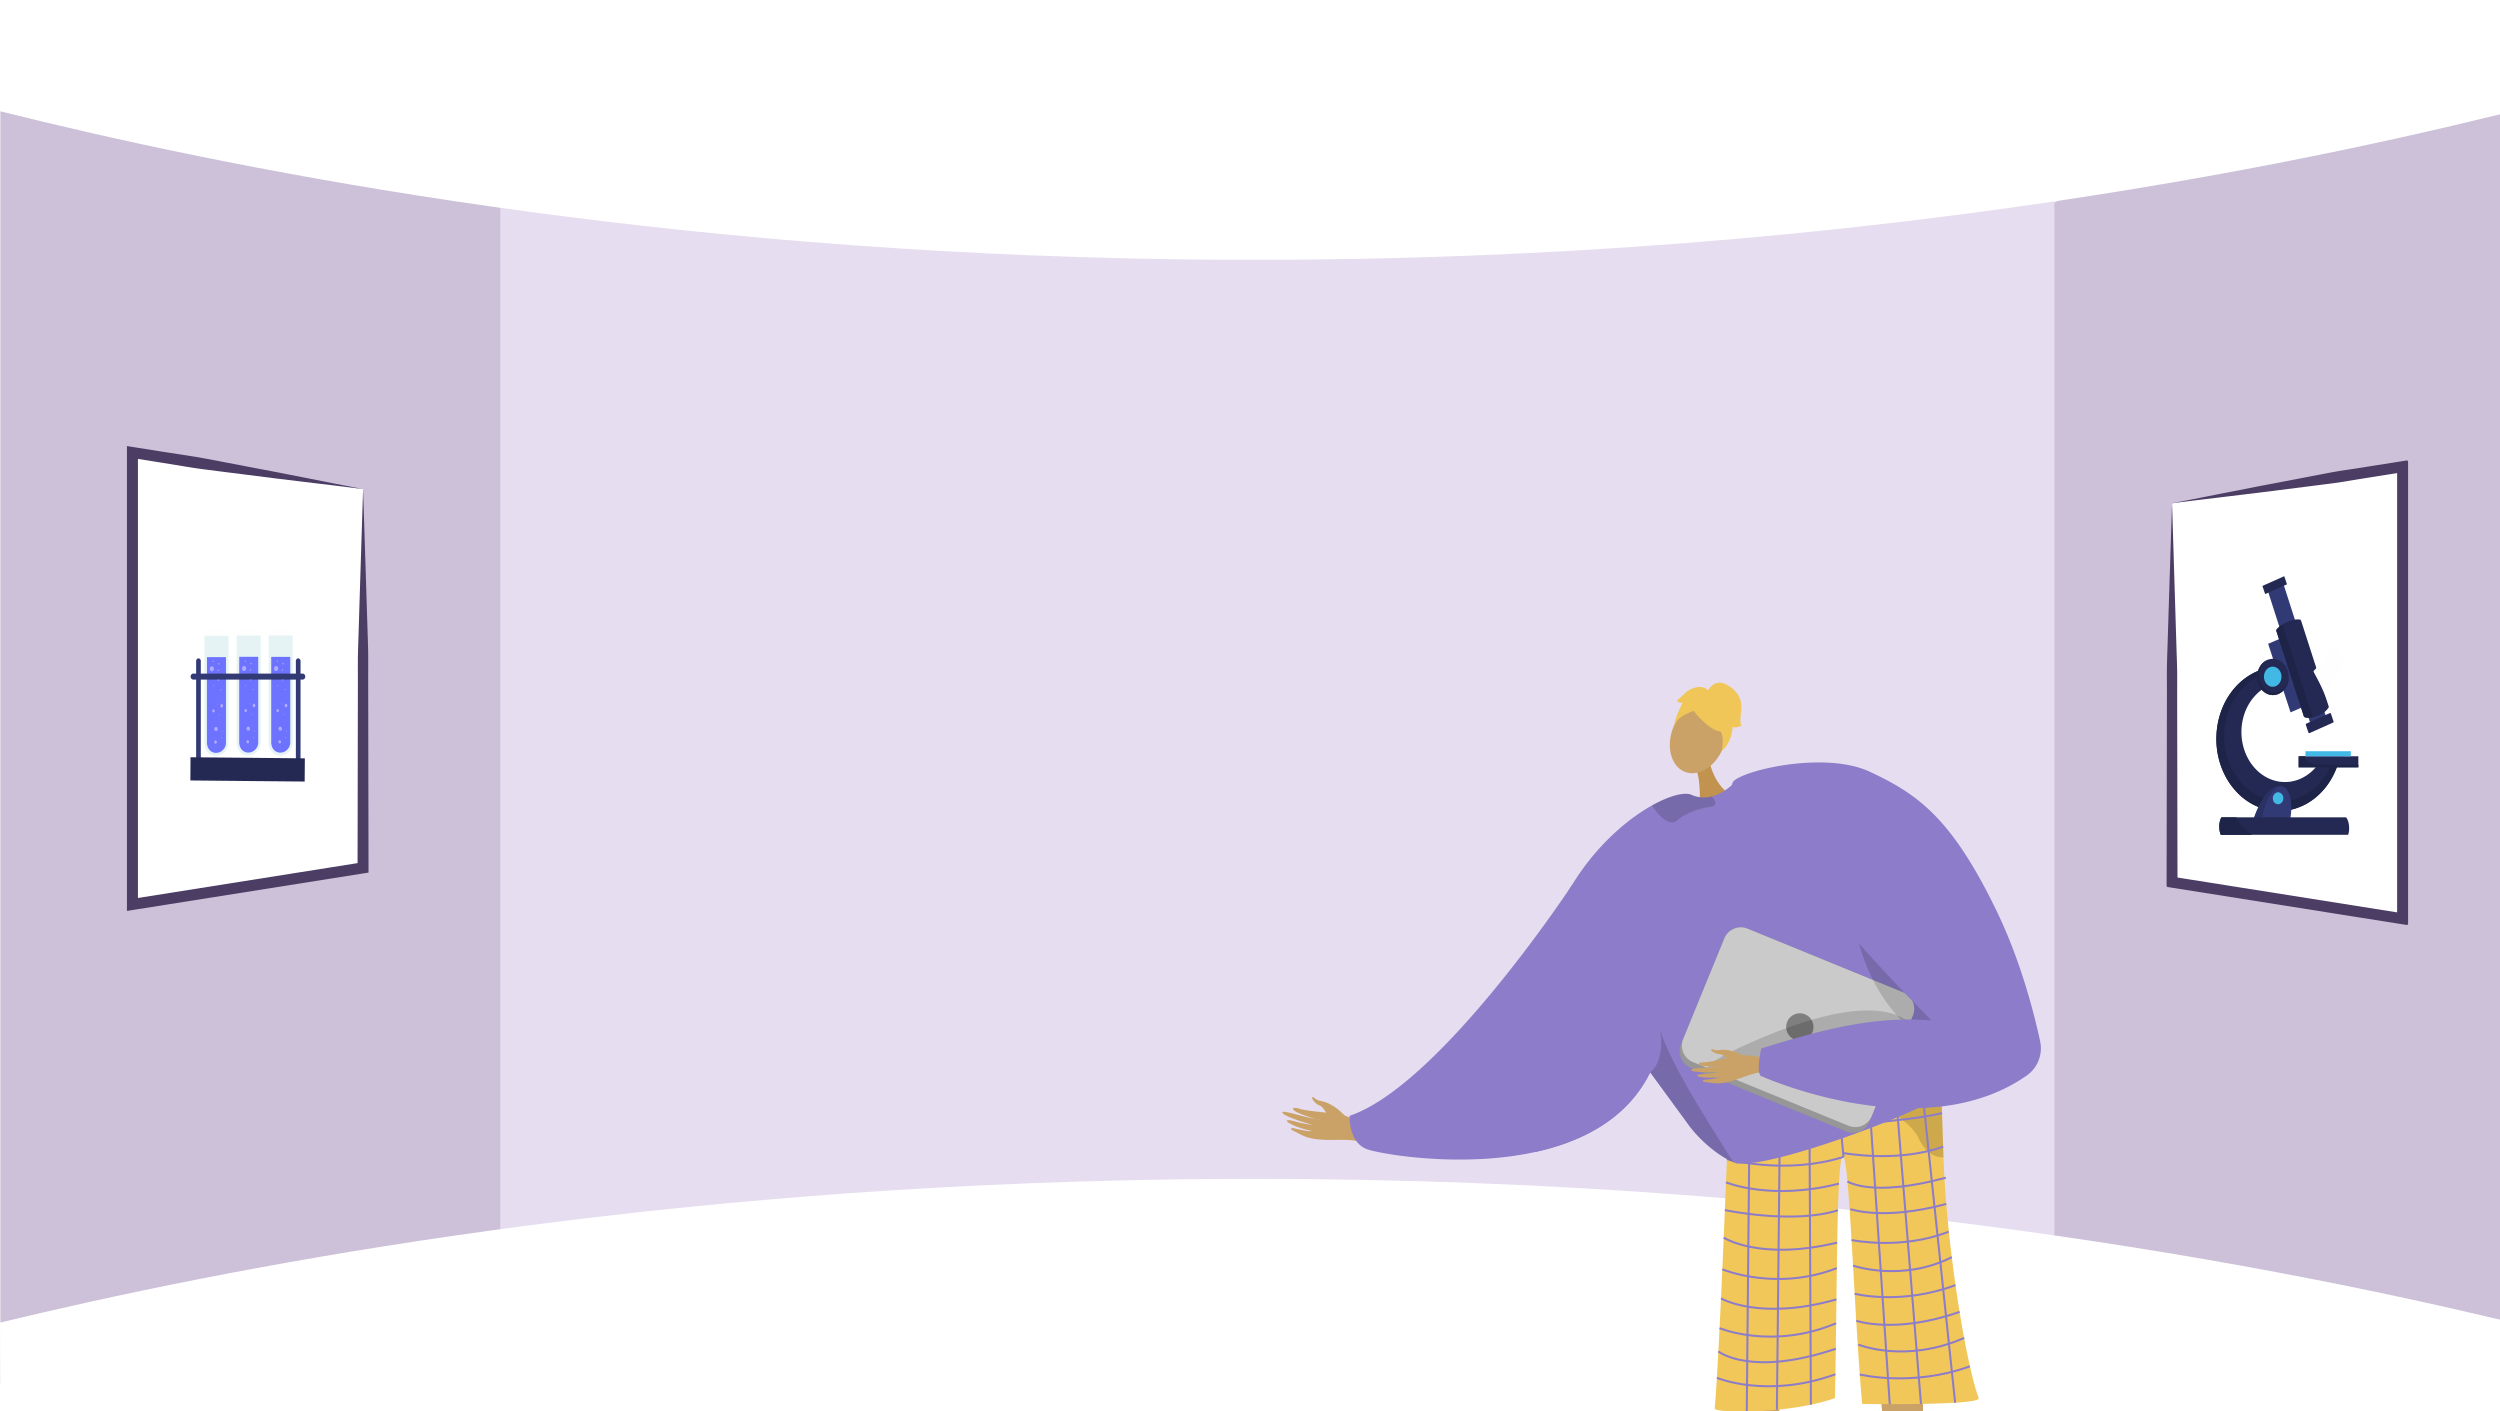 <svg xmlns="http://www.w3.org/2000/svg" xmlns:xlink="http://www.w3.org/1999/xlink" width="1366" height="771" viewBox="0 0 1366 771"><defs><style>.a,.m{fill:none;}.b{fill:#fff;}.c{clip-path:url(#a);}.d{fill:#ccc1d8;}.e{fill:#e6def0;}.f,.h{fill:#caa267;}.f{fill-rule:evenodd;}.g{fill:#8c7cc9;}.i{fill:#5e5586;}.j{fill:#f1c759;}.k{opacity:0.3;}.l{opacity:0.5;}.m{stroke:#8c7cc9;stroke-miterlimit:10;stroke-width:1.118px;}.n{fill:#c2934e;}.o{opacity:0.15;}.p{fill:#f0c659;}.q{fill:#979797;}.r{fill:#cacaca;}.s{fill:#7f7f7f;}.t{fill:#5e5587;}.u{fill:#4b3d64;}.v{fill:#fefefe;}.w{fill:#f6f6f6;}.x{fill:#323a76;}.y{fill:#242954;}.z{fill:#1e2348;}.aa{fill:#2a3164;}.ab{fill:#42b9e5;}.ac{fill:#c0d1fb;}.ad{fill:#e5f3f4;}.ae{fill:#6d72ff;}.af{fill:#aeacff;}</style><clipPath id="a"><rect class="a" width="1366" height="771" transform="translate(0 -2486.374)"/></clipPath></defs><g transform="translate(0 2486.374)"><rect class="b" width="1366" height="771" transform="translate(0 -2486.374)"/><g class="c"><rect class="b" width="1366" height="771" transform="translate(0 -2486.374)"/><path class="d" d="M1366-2476.837v758.464l-242.228-67.586-32.991-6.263,1.636-558.092,30.118-25.56Z"/><path class="d" d="M316.3-2360.9l-16.051,556.371L.2-1730.133v-750.053l298.845,93.571Z"/><path class="e" d="M697.978-2397.3H273.37v617.384h849.165V-2397.3Z"/><path class="b" d="M0-2425.594c121.657,30.38,335.7,73.889,615,80.372,352.972,8.195,622.429-47.1,751-78.7v-62.455H0Z"/><path class="b" d="M0-1763.69c121.657-29.39,335.7-71.48,615-77.753,352.972-7.927,622.429,45.568,751,76.133v47.19L.2-1715.374Z"/><path class="f" d="M734.73-1876.819s-5.711-6.514-12.371-7.824c-3.959-.778-3.824-1.777-4.491-2.1-2.214-1.086-.2,3.189,3.136,4.4,2.715.986,4.058,5.749,5.67,6.814s6.485,3.1,7.746,2.5S734.73-1876.819,734.73-1876.819Z"/><path class="f" d="M752.287-1867.925c-1.215-.464-13.9-8.787-20.926-9.728s-17.557-1.668-21.155-2.852c-4.232-1.394-5.384.263-.527,2.349,3.156,1.355,9.647,3.522,11.1,3.641.7.058-3.865-.748-8.816-1.988-5.263-1.319-10.96-3.052-11.262-2.117-.587,1.813,14.535,6.564,17.217,6.966a67.8,67.8,0,0,1-7.067-1.153c-3.182-.7-6.809-1.986-7.558-1.35-1.18,1,6.789,4.511,13.444,5.714.107.221-2.069.471-9.877-1.488-.785-.2-2.815.066-.272,1.371,5.351,2.746,7.45,4.322,15.345,4.894,7.7.557,16.274-.68,21.743,1.407Z"/><path class="g" d="M746.722-1858.516c6.171,2.414,50.977,10.631,92.105,1.6,25.958-5.69,50.441-18.267,62.827-43.509,32.006-65.253-42.783-102.267-42.783-102.267a1.394,1.394,0,0,0-.112.178c-3.241,4.9-72.955,109.489-121.327,125.811C737.432-1876.7,736.66-1862.463,746.722-1858.516Z"/><path class="h" d="M1050.863-1735.584s-1.557,143.9,4.535,145.845c10.935,3.568,53.512,14.653,7.683,15.354-23.279,3.423-22.012-1.953-22.758-6.351-.61-3.594-10.908-131.367-12.723-141.217l-.653-3.539Z"/><path class="h" d="M952.049-1745.72s-10.293,142.989-16.438,144.767c-11.03,3.26-53.9,13.146-8.11,15.133,23.173,4.074,22.058-1.335,22.927-5.711.711-3.575,6.49-30.667,8.582-40.461.468-2.194,17.768-112.969,17.768-112.969Z"/><path class="i" d="M953.436-1600.41c.507-2.024-14.134-3.5-15.98-2.023s-31.666,4.16-32.079,12.878,40.742,6.533,43.65,6.659S952.44-1596.434,953.436-1600.41Z"/><path class="j" d="M944.866-1886.195a9.072,9.072,0,0,0,5.334,1.925c12.075-.8,64.217-4.386,92.321-8.439,9.915-1.43,16.837-2.917,17.951-4.367a1.07,1.07,0,0,1,0,.116c.06,1.563.7,19.463,1.455,42.933,1.492,46.332,11.94,111.976,19.234,131.545,1.574,4.224-63.679,3.233-63.679,3.233-4.274-47.578-6.944-131.522-10.183-135.016-3.94-4.251-3.373,69.739-4.68,131.806-25.042,8.886-65.957,8.318-65.714,5.652C939.793-1748.472,944.866-1886.195,944.866-1886.195Z"/><g class="k"><path d="M993.177-1887.5c-.2,0-.394,0-.585,0C992.592-1887.5,992.8-1887.5,993.177-1887.5Z"/><path class="l" d="M993.177-1887.5c15.622-.1,49.344-5.206,49.344-5.206,9.915-1.43,16.837-2.917,17.951-4.367a1.07,1.07,0,0,1,0,.116c.06,1.563.7,19.463,1.455,42.933a11.491,11.491,0,0,1-1.647-.048,12.742,12.742,0,0,1-8.712-5.128,28.266,28.266,0,0,1-3.767-6.394C1034.342-1886.612,998.186-1887.484,993.177-1887.5Z"/></g><line class="m" x1="1.653" y2="173.186" transform="translate(954.429 -1888.294)"/><line class="m" x1="1.787" y2="170.184" transform="translate(970.894 -1886.261)"/><line class="m" x2="0.858" y2="168.768" transform="translate(988.617 -1887.631)"/><line class="m" x2="3.335" y2="34.687" transform="translate(1003.966 -1888.952)"/><line class="m" x2="11.562" y2="171.269" transform="translate(1021.003 -1890.417)"/><line class="m" x2="13.954" y2="172.508" transform="translate(1035.654 -1891.785)"/><line class="m" x2="18.232" y2="173.138" transform="translate(1050.063 -1893.024)"/><path class="m" d="M944.181-1868.135s92.882-3.589,116.948-10.058"/><path class="m" d="M1007.3-1854.265c-31.737,10.115-63.708,1.19-63.708,1.19"/><path class="m" d="M1006.763-1856.425s29.916,5.7,54.977-3.442"/><path class="m" d="M943.085-1840.35s24.375,10.206,61.727.722"/><path class="m" d="M942.464-1825.193s37.251,7.959,61.791.1"/><path class="m" d="M941.831-1810.135s19.732,12.9,62.034,2.715"/><path class="m" d="M941.076-1792.811s29.454,12.3,62.574-.664"/><path class="m" d="M940.354-1776.939s21.183,12.455,63.076.559"/><path class="m" d="M939.571-1760.663s28.794,12.034,63.7-2.692"/><path class="m" d="M938.917-1747.958s17.6,14.237,64.167-1.445"/><path class="m" d="M938.1-1733.53s27.478,11.587,64.768-1.937"/><path class="m" d="M1009.439-1840.86s13.07,9.027,53.763-2.009"/><path class="m" d="M1011.064-1825.723s17.811,6.512,52.385-2.814"/><path class="m" d="M1011.677-1808.819s27.126,5.689,53.076-4.565"/><path class="m" d="M1012.5-1794.829s26.687,9.216,53.969-4.641"/><path class="m" d="M1013.382-1779.467s25.21,6.482,55.111-4.74"/><path class="m" d="M1014.253-1764.715s21.423,7.48,56.471-4.857"/><path class="m" d="M1015.373-1751.693s25.576,10.514,57.832-3.623"/><path class="m" d="M1016.184-1735.364s28.668,7.046,60.182-4.477"/><path class="n" d="M934.212-2069.55s2.732,13.427,12.958,18.251-18.59,5.55-18.59,5.55,1.221-14.007-2.216-21.458S934.212-2069.55,934.212-2069.55Z"/><ellipse class="h" cx="20.081" cy="14.718" rx="20.081" ry="14.718" transform="translate(906.942 -2069.905) rotate(-68.921)"/><path class="g" d="M838.827-1856.918c25.958-5.69,50.441-18.267,62.827-43.509.045.067.089.123.134.19.134.168.268.346.4.548a.568.568,0,0,1,.089.123c3.566,4.874,21.073,28.808,21.073,28.82,6.35,8.272,16.053,16.221,23.756,19.418.5.223,1.017.413,1.486.581,18.882,2.952,97.517-26.931,106.885-34.4,4.226-3.365,5.88-19.139,6.215-36.243.425-20.849-1.084-43.711-2.191-48.529-1.878-8.083-39-97.505-97.259-91.848a59.742,59.742,0,0,0-15.159,3.555s-.436.458-1.207,1.14a28.694,28.694,0,0,1-5.265,3.745,22.35,22.35,0,0,1-5.378,2.158,16.482,16.482,0,0,1-10.989-.9c-3.644-1.632-11.738.28-21.564,5.769-13.65,7.613-30.676,22.134-43.812,43.6a1.394,1.394,0,0,0-.112.178,140.447,140.447,0,0,0-18.825,51.682A333.229,333.229,0,0,0,838.827-1856.918Z"/><path class="o" d="M901.657-1900.432c.044.068.1.123.139.191.132.171.268.352.4.547.035.036.058.076.095.123,3.567,4.874,21.064,28.817,21.067,28.828,6.353,8.265,16.054,16.219,23.763,19.412-8.761-13.986-35.075-54.255-39.887-72.209C909.847-1905.631,901.654-1900.443,901.657-1900.432Z"/><path class="o" d="M937.112-2048.29c.424,1.262,0,2.3-2.131,2.632-6.643,1.038-13.8,3.373-18.32,7.336a4.64,4.64,0,0,1-4.36,1.1c-3.938-.959-7.763-6.187-9.362-8.533a1.906,1.906,0,0,1-.255-.542c9.83-5.49,17.916-7.4,21.567-5.762a16.46,16.46,0,0,0,10.986.885A9.04,9.04,0,0,1,937.112-2048.29Z"/><path class="p" d="M926.881-2096.092s18.7,22.346,19.8-1.538C947.439-2114.155,914.3-2111.777,926.881-2096.092Z"/><path class="p" d="M932.277-2099.82s-16.345,2.766-18.113,11.178c0,0,6.178-24.77,19.634-20.266s18.084,7.755,7.275,32.3C941.073-2076.609,944.894-2097.974,932.277-2099.82Z"/><path class="p" d="M933.162-2108.976s3.507-7.108,10.407-3.25,8.421,9.236,7.855,13.81-.728,8.106.315,8.508c0,0-4.335,1.923-4.976.478,0,0-.184,8.546-6,13.378,0,0,2.3-10.009-2.51-13.063S933.162-2108.976,933.162-2108.976Z"/><path class="p" d="M933.854-2108.782s-4.009-5.14-12.039.152l-5.542,5.052s.641,1.445,3.13,1.206c0,0-3.784,6.983-4.386,11.516l7.917-11.353Z"/><path class="q" d="M923.745-1902.955l85.059,34.813a9.7,9.7,0,0,0,12.64-5.3l23.756-58.057a2.924,2.924,0,0,0,.148-.419,9.662,9.662,0,0,0-5.449-12.211l-85.06-34.814a9.683,9.683,0,0,0-12.631,5.3l-22.662,55.361-1.1,2.691A9.682,9.682,0,0,0,923.745-1902.955Z"/><path class="r" d="M925-1906.065l85.06,34.813a9.681,9.681,0,0,0,12.63-5.3l22.662-55.361a9.662,9.662,0,0,0-5.449-12.211l-85.06-34.814a9.683,9.683,0,0,0-12.631,5.3l-22.662,55.361A9.664,9.664,0,0,0,925-1906.065Z"/><circle class="s" cx="7.481" cy="7.481" r="7.481" transform="translate(975.945 -1932.723)"/><path class="o" d="M1048.014-1920.959s-8.157-32.4-90.655,3.9,70.348,1.164,70.348,1.164Z"/><path class="o" d="M1011.3-2002.7s-2.9,87.485,81.1,99.192l1.8.55-5.967-18.592s-49.341-38.2-49.846-39.415S1011.3-2002.7,1011.3-2002.7Z"/><path class="f" d="M968.916-1907.462c-1.117-.037-13.75-3.256-19.721-2.057s-14.732,3.55-17.986,3.592c-3.829.051-4.3,1.719.227,2.057a59.886,59.886,0,0,0,10.037-.143c.589-.15-3.349.472-7.718.847-4.646.4-9.759.583-9.743,1.427.03,1.637,13.644,1.272,15.936.85a58.425,58.425,0,0,1-6.064,1.038c-2.781.32-6.088.288-6.519,1.014-.679,1.143,6.776,1.769,12.52.887.15.15-1.549.961-8.441,1.551-.693.059-2.268.84.162,1.189,5.116.737,7.261,1.431,13.836-.311,6.412-1.7,13.034-5.1,18.061-4.931Z"/><path class="f" d="M952.166-1909.783s-6.461-3.7-12.239-2.9c-3.434.474-3.6-.376-4.237-.455-2.1-.263.726,2.649,3.779,2.7,2.481.042,4.9,3.537,6.511,3.952s6.134.7,6.992-.132S952.166-1909.783,952.166-1909.783Z"/><path class="g" d="M1021.8-2064.637c25.567,12.029,44.535,24.629,69.712,77.188,12.774,26.666,19.978,54.994,23.234,70.095a18.2,18.2,0,0,1-7.457,18.74c-56.992,39.727-144.341.471-144.341.471-4.023-.266-.589-15.352-.589-15.352,34.841-10.8,61.941-17.721,92.99-15.324-.16-.024-42.673-43.053-50.573-56.068-20.7-34.133-62.043-56.677-58.153-73.639C947.967-2064.392,996.011-2076.771,1021.8-2064.637Z"/><path class="t" d="M1038.429-1593.137c-.45-2.037,17.324-.932,19.126.6s27.947,6.283,28.115,15.009-40.91,5.387-43.819,5.431S1039.313-1589.134,1038.429-1593.137Z"/></g><path class="b" d="M1186.79-2210.764v205.78a.719.719,0,0,0,.6.71l50.4,8,16,2.53,58.21,9.28a.72.72,0,0,0,.82-.6.662.662,0,0,0,0-.11v-245.36a.72.72,0,0,0-.72-.72h-.1l-58.17,9.24-16,2.53-50.4,8A.72.72,0,0,0,1186.79-2210.764Z"/><path class="u" d="M1217.8-2217.464l15.88-3.12,15.76-3,15.67-3c5.23-1,10.44-2.06,15.7-2.83s10.51-1.6,15.76-2.44l15.75-2.5,2.64-.42a.721.721,0,0,1,.82.6.691.691,0,0,1,0,.11v252.37a.72.72,0,0,1-.72.72H1315l-2.64-.42-126-20-1.93-.31a.719.719,0,0,1-.6-.71v-2l.18-104.54c0-4.36-.07-8.75,0-13.09s.26-8.61.38-12.91l.8-25.68,1.61-50.21a.711.711,0,0,1,.58-.68C1197.36-2213.374,1207.47-2215.464,1217.8-2217.464Zm-29.38,58.8.8,26.07c.12,4.33.32,8.68.38,13s0,8.52,0,12.79l.18,100.51a.719.719,0,0,1-.726.714.718.718,0,0,1-.534-.244h0a.719.719,0,0,1,.1-1.013.723.723,0,0,1,.562-.157l122.54,19.45a.72.72,0,0,1,.584.835.716.716,0,0,1-.234.415l-1.1.94a.721.721,0,0,1-1.014-.093.726.726,0,0,1-.166-.457v-243.91a.72.72,0,0,1,.686-.752.723.723,0,0,1,.524.192l1.1.94a.72.72,0,0,1,.066,1.016.717.717,0,0,1-.416.234l-14.21,2.26c-5.25.83-10.5,1.66-15.74,2.56s-10.53,1.48-15.8,2.17l-15.83,2-15.75,2-15.62,1.89c-10.26,1.25-20.75,2.46-31.34,3.84a.721.721,0,0,0-.63.74Z"/><path class="b" d="M198.39-2219.124v207l-51,8.1-16,2.53-59,9.37v-247l59,9.37,16,2.53Z"/><path class="u" d="M198.39-2219.124l1.61,50.75.8,25.68c.12,4.3.32,8.57.38,12.91s0,8.73,0,13.09l.18,104.54v2.56l-2.53.4-126,20-3.47.55v-254l3.47.55,15.75,2.5c5.25.84,10.5,1.67,15.76,2.44s10.47,1.86,15.7,2.83l15.67,3,15.76,3,15.88,3.12C177.91-2223.144,188.2-2221.044,198.39-2219.124Zm0,0c-10.81-1.42-21.51-2.65-32-3.92l-15.62-1.89-15.75-2-15.83-2c-5.27-.69-10.56-1.27-15.8-2.17s-10.49-1.74-15.74-2.56l-15.75-2.5,3.47-3v247l-3.47-3,126-20-2.53,3,.18-102.46c0-4.27-.07-8.5,0-12.79s.26-8.64.38-13l.8-26.07Z"/><path class="v" d="M1252.222-2170.484c-1.6,2-3.25,3.943-4.983,5.787-1.3,1.371-2.637,2.68-4.033,3.913a.616.616,0,0,0-.116.768.442.442,0,0,0,.665.134,71.68,71.68,0,0,0,7.146-7.407c.321-.639.636-1.277.965-1.907.147-.354.289-.709.435-1.064.016-.045.034-.09.05-.135.03-.086.06-.169.09-.256a.535.535,0,0,0-.219.167"/><path class="w" d="M1258.74-2074.925h0"/><path class="x" d="M1246.908-2168a.454.454,0,0,0-.111.015,18.225,18.225,0,0,0-3.694,1.5c-.791.416-1.578.883-2.34,1.336-.392.232-.784.464-1.179.691h-.047a.357.357,0,0,0-.113.014.5.5,0,0,0-.3.253.6.6,0,0,0-.055.424q1.028,3.248,2.078,6.488l1.162,3.61,4.111,12.819,1.038,3.234.656,2.043,1.312,4.09,1.314,4.1q2.049,6.376,4.092,12.758c.309.957.615,1.912.922,2.872l3.6,11.214,2.641,8.23.3.942.3.942.038.117c.022.066.044.135.064.2a.594.594,0,0,0,.22.342.366.366,0,0,0,.1.053.356.356,0,0,0,.066.056.419.419,0,0,0,.249.078.675.675,0,0,0,.116-.011,17.153,17.153,0,0,0,3.907-1.3,41.9,41.9,0,0,0,3.81-2.011.512.512,0,0,0,.223-.317.652.652,0,0,0-.036-.443.512.512,0,0,0-.109-.151l-8.236-25.68-2-6.238-2-6.237-1-3.129-8.148-25.4-1.133-3.532-1.117-3.48a.618.618,0,0,0-.219-.344.463.463,0,0,0-.24-.078.429.429,0,0,0-.237-.072"/><path class="y" d="M1249.609-2167.1l-11.927,5.326-1.5-4.445,11.927-5.325,1.5,4.444"/><path class="y" d="M1273.173-2096.759a.273.273,0,0,0-.107.02l-.883.4-.882.393q-5.528,2.466-11.053,4.936a.532.532,0,0,0-.3.253.59.59,0,0,0-.055.421l.7,2.07.7,2.064a.611.611,0,0,0,.219.345.481.481,0,0,0,.26.085.241.241,0,0,0,.107-.022q6.411-2.859,12.818-5.723a.531.531,0,0,0,.3-.252.589.589,0,0,0,.056-.422l-.7-2.06-.7-2.074a.546.546,0,0,0-.22-.345.494.494,0,0,0-.259-.084"/><path class="x" d="M1247.91-2138.307l12.24,37.446-8.6,3.712-12.241-37.446,8.6-3.712"/><path class="y" d="M1255.424-2147.925a10.947,10.947,0,0,0-1.977.2,16.861,16.861,0,0,0-3.575,1.132,18.792,18.792,0,0,0-3.325,1.848,16.048,16.048,0,0,0-1.433,1.125,8.852,8.852,0,0,0-1.212,1.287.544.544,0,0,0-.089.3.7.7,0,0,0,.018.464l3.841,11.929,3.829,11.893,3.542,11,3.554,11.037.127.39.08.248.022.074.038.109a.5.5,0,0,0,.275.277,1,1,0,0,0,.282.154,7.5,7.5,0,0,0,2.077.272,10.994,10.994,0,0,0,1.2-.068,14.385,14.385,0,0,0,3.736-.965,14.749,14.749,0,0,0,3.373-1.877,11.136,11.136,0,0,0,1.431-1.268,7.826,7.826,0,0,0,1.1-1.422.661.661,0,0,0,.115-.405.642.642,0,0,0-.055-.215l-1.679-5.216-1.728-5.363-2.731-8.48-3.578-11.114-3.578-11.113-.544-1.688-.863-2.682-.226-.7-.223-.691a.478.478,0,0,0-.279-.274.455.455,0,0,0-.1-.023.494.494,0,0,0-.189-.074,7.062,7.062,0,0,0-1.252-.107"/><path class="z" d="M1246.542-2144.758a15.384,15.384,0,0,0-1.438,1.128,8.952,8.952,0,0,0-1.211,1.286.559.559,0,0,0-.095.315.708.708,0,0,0,.022.469l3.841,11.929,3.83,11.893,3.543,11,3.553,11.038.127.389.08.25.022.071.038.112a.516.516,0,0,0,.281.283,1.037,1.037,0,0,0,.282.155,7.518,7.518,0,0,0,2.08.271c.364,0,.768-.022,1.2-.065.33-.036.666-.088,1.007-.154-.1-.291-.191-.582-.287-.874l-8.619-26.284q-3.864-11.785-7.728-23.571c-.178.116-.355.234-.529.356"/><path class="y" d="M1235.833-2120.5a.4.4,0,0,0-.128.021c-.8.272-1.6.578-2.375.911q-1.312.57-2.55,1.233l-.066.037a35.184,35.184,0,0,0-9.853,8.028,39.691,39.691,0,0,0-6.844,11.5,43.33,43.33,0,0,0-1.767,5.645,44.985,44.985,0,0,0-.987,5.844l-.012.112a45.545,45.545,0,0,0-.207,6.074,45.338,45.338,0,0,0,.608,6,42.976,42.976,0,0,0,3.806,11.822,39.1,39.1,0,0,0,7.83,10.816,35.03,35.03,0,0,0,4.9,3.95,32.7,32.7,0,0,0,5.119,2.768,30.6,30.6,0,0,0,9.413,2.374c.858.079,1.733.118,2.6.118a30.456,30.456,0,0,0,6.894-.8,31.975,31.975,0,0,0,10.714-4.809,36.121,36.121,0,0,0,9.134-9.161c.624-.9,1.142-1.7,1.624-2.517.192-.327.36-.619.526-.914.421-.76.8-1.5,1.152-2.225l.037-.083c.356-.751.677-1.481.972-2.205l.039-.1c.049-.119.076-.184.1-.25l.083-.214.03-.1.005.005c.293-.756.549-1.469.774-2.156a.574.574,0,0,0,.025-.169.58.58,0,0,0-.315-.5.447.447,0,0,0-.212-.154,22.083,22.083,0,0,0-4.589-1.026,13.758,13.758,0,0,0-1.451-.08,9.872,9.872,0,0,0-3.177.49.562.562,0,0,0-.365.507c-.059.084-.121.176-.186.265a26.644,26.644,0,0,1-4.112,4.672,24.149,24.149,0,0,1-5.381,3.6,21.97,21.97,0,0,1-6.051,1.878l.065.006a23.881,23.881,0,0,1-3.138.215,21.884,21.884,0,0,1-3.229-.241,22.279,22.279,0,0,1-6.151-1.947l.063.046a24.792,24.792,0,0,1-5.214-3.521,27.082,27.082,0,0,1-4.306-4.947,29.716,29.716,0,0,1-3.126-6.165,31.452,31.452,0,0,1-1.621-6.816c-.008-.051-.013-.085-.015-.116a32.5,32.5,0,0,1,.015-7.271,31.6,31.6,0,0,1,1.681-7.041l-.043.081a30.463,30.463,0,0,1,3.072-6.022,27.055,27.055,0,0,1,4.332-4.974,25,25,0,0,1,2.691-2.061,23.744,23.744,0,0,1,2.162-1.268.537.537,0,0,0,.223-.335.623.623,0,0,0-.023-.373,19.858,19.858,0,0,0-.67-4.4,9.048,9.048,0,0,0-2.033-3.823.5.5,0,0,0-.234-.144.437.437,0,0,0-.261-.09"/><path class="z" d="M1235.7-2120.5c-.8.269-1.6.578-2.377.913-.86.373-1.717.788-2.549,1.235l-.067.034a35.232,35.232,0,0,0-9.858,8.029,39.688,39.688,0,0,0-6.842,11.507,42.679,42.679,0,0,0-1.769,5.643,45.306,45.306,0,0,0-.99,5.853l-.012.111a45.964,45.964,0,0,0-.207,6.073,45.911,45.911,0,0,0,.608,6,43,43,0,0,0,3.81,11.828,39.193,39.193,0,0,0,7.831,10.823,35.007,35.007,0,0,0,4.9,3.949,32.016,32.016,0,0,0,5.118,2.768,30.476,30.476,0,0,0,9.419,2.379c.88.078,1.755.12,2.6.12a30.335,30.335,0,0,0,6.9-.807,32.1,32.1,0,0,0,10.717-4.813,36.122,36.122,0,0,0,9.138-9.159c.617-.894,1.133-1.7,1.624-2.525.192-.327.359-.619.526-.914.416-.744.8-1.494,1.151-2.224l.037-.084c.364-.759.68-1.48.974-2.205l.041-.1.037-.089.062-.161.082-.214.033-.1c.3-.77.558-1.472.777-2.15a.564.564,0,0,0,.027-.175.575.575,0,0,0-.323-.512.412.412,0,0,0-.212-.158c-.827-.27-1.62-.491-2.39-.662q-.107.286-.216.571a37.483,37.483,0,0,1-2.908,5.924,35.106,35.106,0,0,1-3.758,5.094,32.076,32.076,0,0,1-4.58,4.237,29.683,29.683,0,0,1-5.235,3.172,28.159,28.159,0,0,1-5.828,2,27,27,0,0,1-6.073.653,26.957,26.957,0,0,1-6.1-.75,28.143,28.143,0,0,1-5.776-2.1,29.933,29.933,0,0,1-5.327-3.362,32.458,32.458,0,0,1-4.5-4.3,35.118,35.118,0,0,1-3.71-5.205,37.46,37.46,0,0,1-2.793-5.964,39.291,39.291,0,0,1-1.754-6.477,40.623,40.623,0,0,1-.661-6.909,40.417,40.417,0,0,1,.519-6.831,39.2,39.2,0,0,1,1.672-6.614,37.894,37.894,0,0,1,2.648-5.942,35.45,35.45,0,0,1,3.658-5.377,32.587,32.587,0,0,1,4.521-4.5,29.8,29.8,0,0,1,5.195-3.408,28.978,28.978,0,0,1,4.237-1.766,7.889,7.889,0,0,0-1.414-2.136.521.521,0,0,0-.239-.146.436.436,0,0,0-.267-.095.443.443,0,0,0-.132.026"/><path class="y" d="M1242.015-2126.4h-.107a7.5,7.5,0,0,0-1.93.258c-.1.029-.207.057-.312.089a7.729,7.729,0,0,0-.983.377,8.421,8.421,0,0,0-.964.537c-.157.1-.309.206-.461.317a9.022,9.022,0,0,0-2.018,2.086c-.1.144-.2.288-.29.436-.072.112-.141.226-.209.341a10.263,10.263,0,0,0-.907,2.066,10.569,10.569,0,0,0-.517,2.941c0,.024,0,.051,0,.077a11.735,11.735,0,0,0,.048,1.472c.032.326.079.651.139.971s.134.661.227,1a10.16,10.16,0,0,0,.618,1.654,9.593,9.593,0,0,0,2.083,2.911l.074.063c.233.217.485.43.749.631a7.982,7.982,0,0,0,2.581,1.292,7.28,7.28,0,0,0,2.074.295,7.69,7.69,0,0,0,.845-.046,7.833,7.833,0,0,0,1.421-.295,8.174,8.174,0,0,0,1.417-.6,8.587,8.587,0,0,0,2.334-1.851,9.875,9.875,0,0,0,1.713-2.687,11,11,0,0,0,.526-1.5,11,11,0,0,0,.322-1.76,11.156,11.156,0,0,0-.155-3.378,10.524,10.524,0,0,0-1.129-3.114,9.368,9.368,0,0,0-1.975-2.485,8.66,8.66,0,0,0-2.526-1.573,7.4,7.4,0,0,0-2.4-.518c-.137-.007-.212-.009-.29-.009"/><path class="x" d="M1245.688-2056.884a5,5,0,0,0-.574.034,6.943,6.943,0,0,0-2.514.86,11.06,11.06,0,0,0-2.029,1.441,19.632,19.632,0,0,0-2.1,2.151,31.129,31.129,0,0,0-3.268,4.8,47.825,47.825,0,0,0-4.263,10.445.407.407,0,0,0-.023.142.254.254,0,0,0-.023.074.615.615,0,0,0,.064.434.49.49,0,0,0,.3.255,49.194,49.194,0,0,0,9.461,1.458c1.035.059,2.034.088,2.97.088a53.37,53.37,0,0,0,6.579-.415.528.528,0,0,0,.126-.029.548.548,0,0,0,.373-.411l.014-.095c.073-.289.137-.581.2-.873l.012-.09c.112-.5.207-.99.294-1.483.195-1.124.352-2.266.466-3.393a34.6,34.6,0,0,0,.128-5.542,24.912,24.912,0,0,0-.339-2.8,16.256,16.256,0,0,0-.723-2.627,9.155,9.155,0,0,0-1.329-2.447,5.542,5.542,0,0,0-.807-.837,5.775,5.775,0,0,0-.551-.41,4.8,4.8,0,0,0-.663-.355,4.222,4.222,0,0,0-1.779-.373"/><path class="aa" d="M1245.114-2056.867a7.017,7.017,0,0,0-2.519.865,11.027,11.027,0,0,0-2.031,1.442,19.969,19.969,0,0,0-2.108,2.151,31.293,31.293,0,0,0-3.267,4.8,47.585,47.585,0,0,0-4.263,10.445.392.392,0,0,0-.025.148.237.237,0,0,0-.022.072.623.623,0,0,0,.064.441.493.493,0,0,0,.31.261q1.936.5,3.991.849a57.568,57.568,0,0,1,1.38-6.991c.344-1.288.731-2.562,1.179-3.805a34.44,34.44,0,0,1,1.47-3.5,22.264,22.264,0,0,1,1.785-3.024,13.281,13.281,0,0,1,2.112-2.373,9.5,9.5,0,0,1,1.166-.871,7.637,7.637,0,0,1,1.249-.635,6.909,6.909,0,0,1,.794-.264,4.638,4.638,0,0,0-.692-.051,4.761,4.761,0,0,0-.573.034"/><path class="z" d="M1239.663-2126.064a6.525,6.525,0,0,0-.985.378,8.127,8.127,0,0,0-.967.535c-.157.1-.308.206-.46.318a9.2,9.2,0,0,0-2.021,2.084c-.1.147-.2.29-.289.444-.073.112-.142.226-.209.341a10.154,10.154,0,0,0-.91,2.064,10.583,10.583,0,0,0-.519,2.947c0,.025,0,.051,0,.077a11.957,11.957,0,0,0,.048,1.472c.032.326.079.653.139.979s.139.67.229,1a10.178,10.178,0,0,0,.618,1.652,9.7,9.7,0,0,0,2.086,2.918l.074.063a9.046,9.046,0,0,0,.751.63,7.906,7.906,0,0,0,2.584,1.294,7.256,7.256,0,0,0,2.078.3c.284,0,.565-.018.847-.046a8.252,8.252,0,0,0,1.423-.3,7.721,7.721,0,0,0,1.418-.6,8.458,8.458,0,0,0,2.337-1.85,9.792,9.792,0,0,0,1.716-2.7,11.162,11.162,0,0,0,.526-1.5,11.009,11.009,0,0,0,.324-1.767,10.157,10.157,0,0,0,.049-1.709c0,.055,0,.109-.006.164a10.378,10.378,0,0,1-.626,3.115,9.627,9.627,0,0,1-1.442,2.6,8.819,8.819,0,0,1-1.005,1.079,8.132,8.132,0,0,1-1.073.822,7.477,7.477,0,0,1-1.316.667,7.225,7.225,0,0,1-1.291.372,7.01,7.01,0,0,1-2.87-.055,7.486,7.486,0,0,1-1.4-.472,8,8,0,0,1-1.2-.684,8.091,8.091,0,0,1-1.2-1.019,9.247,9.247,0,0,1-.89-1.065,9.735,9.735,0,0,1-1.338-2.717,10.837,10.837,0,0,1-.356-1.553,11.291,11.291,0,0,1-.115-1.34,10.667,10.667,0,0,1,.1-1.715,10.4,10.4,0,0,1,.309-1.451,9.877,9.877,0,0,1,1.293-2.771,10.071,10.071,0,0,1,.611-.8.117.117,0,0,1,.017-.02c.132-.155.267-.3.409-.447a7.573,7.573,0,0,1,.925-.807c.052-.038.1-.078.157-.115a7.174,7.174,0,0,1,1.455-.816l.049-.02-.079.023"/><path class="ab" d="M1242.589-2111.178c2.61-.493,4.381-3.328,3.951-6.327s-2.9-5.034-5.507-4.54-4.38,3.329-3.951,6.328,2.9,5.033,5.507,4.539"/><path class="ab" d="M1245.215-2046.956a3.258,3.258,0,0,0,2.352-3.767,2.926,2.926,0,0,0-3.278-2.7,3.258,3.258,0,0,0-2.351,3.766,2.926,2.926,0,0,0,3.277,2.7"/><path class="y" d="M1281.7-2039.786h-67.547a.41.41,0,0,0-.151.032h0a.452.452,0,0,0-.412.279,11.188,11.188,0,0,0-.962,4.375,13.656,13.656,0,0,0,.132,2.36,9.277,9.277,0,0,0,.474,1.906.645.645,0,0,0,.146.441.459.459,0,0,0,.345.168h68.993a.541.541,0,0,0,.5-.574.614.614,0,0,0-.008-.093,10.31,10.31,0,0,0,.332-2,13.5,13.5,0,0,0-.043-2.367,11.363,11.363,0,0,0-.468-2.338,7.028,7.028,0,0,0-.871-1.843.5.5,0,0,0-.456-.344"/><path class="z" d="M1218.593-2039.8h-4.44a.376.376,0,0,0-.154.038.458.458,0,0,0-.419.283,11.181,11.181,0,0,0-.967,4.381,13.738,13.738,0,0,0,.135,2.362,9.17,9.17,0,0,0,.476,1.91.625.625,0,0,0,.146.447.473.473,0,0,0,.354.174h16.909l-.137-.086a20.146,20.146,0,0,1-2.252-1.655c-.6-.509-1.174-1.054-1.742-1.606-.586-.576-1.161-1.163-1.706-1.787a19.155,19.155,0,0,1-1.616-2.081,11.129,11.129,0,0,1-1.175-2.222c-.021-.052-.04-.1-.059-.158Z"/><path class="ac" d="M1284.481-2073.129l-24.785-.017-.005,1.826,24.785.017.006-1.994Z"/><path class="y" d="M1284.481-2073.146v.017l-24.8-.017h-3.7v6.032H1288.6v-6.032Z"/><path class="z" d="M1255.985-2073.166l-.015,6.053,32.632.017,0-1.483c-2.635.134-5.276.189-7.915.186q-3.148,0-6.3-.088c-.476-.012-.949-.032-1.425-.032-.294,0-.588,0-.882,0a49.4,49.4,0,0,1-5.455-.22,20.869,20.869,0,0,1-2.957-.5,11.242,11.242,0,0,1-1.321-.415,7.013,7.013,0,0,1-1.123-.544,4.226,4.226,0,0,1-.88-.7,2.832,2.832,0,0,1-.573-.859,2.916,2.916,0,0,1-.162-.52,2.9,2.9,0,0,1-.053-.524c0-.127.007-.252.019-.376Z"/><path class="ab" d="M1284.476-2075.931H1259.7l-.022,2.785,24.8.015.024-2.77Z"/><path class="v" d="M1273.651-2133.763a.46.46,0,0,0-.371.195.394.394,0,0,0-.085.127,37.067,37.067,0,0,1-3.88,7.494,39.594,39.594,0,0,1-4.842,5.875.422.422,0,0,0-.082.042.572.572,0,0,0-.226.352.6.6,0,0,0,.052.411l.694,1.291c1.9,3.535,3.865,7.191,5.735,10.829a.486.486,0,0,0,.423.275.435.435,0,0,0,.24-.075.553.553,0,0,0,.223-.341.623.623,0,0,0-.048-.422q-.624-1.219-1.261-2.431a11.656,11.656,0,0,0,3.153-2.114,21.309,21.309,0,0,0,3.185-3.656,24.662,24.662,0,0,0,2.5-4.467,16.54,16.54,0,0,0,1.289-4.633l.01-.093c.695,1.081,1.4,2.251,2.143,3.575a.5.5,0,0,0,.426.275.412.412,0,0,0,.238-.075.571.571,0,0,0,.229-.363.578.578,0,0,0-.054-.4,54.1,54.1,0,0,0-4.122-6.386,22.1,22.1,0,0,0-5.329-5.212.443.443,0,0,0-.243-.073"/><path class="v" d="M1274.08-2133.376a.473.473,0,0,0-.316.224.612.612,0,0,0-.085.4.54.54,0,0,0,.194.364,16.3,16.3,0,0,1,2.99,2.5.411.411,0,0,0,.352.1.466.466,0,0,0,.316-.224.6.6,0,0,0,.085-.4.6.6,0,0,0-.195-.366,16.287,16.287,0,0,0-2.989-2.5.543.543,0,0,0-.286-.1.4.4,0,0,0-.066.006"/><path class="v" d="M1273.623-2132.976a.641.641,0,0,0,.011.415.536.536,0,0,0,.269.295c.139.076.277.157.414.241a10.17,10.17,0,0,1,1.939,1.617c.01.011.02.021.029.032a.52.52,0,0,0,.321.2.446.446,0,0,0,.352-.121.583.583,0,0,0,.176-.369.591.591,0,0,0-.1-.4,11.515,11.515,0,0,0-1.268-1.217,9.605,9.605,0,0,0-1.521-1.011.339.339,0,0,0-.163-.041.519.519,0,0,0-.455.359m2.584,2.514c.016.017.032.034.047.052l-.047-.052m.056.061c.012.014.025.026.037.039l-.037-.039"/><path class="v" d="M1273.588-2133.073a.59.59,0,0,0,.277.711c.108.057.214.116.32.177a7.451,7.451,0,0,1,1.478,1.224c.129.149.255.3.375.463a.445.445,0,0,0,.673.083.614.614,0,0,0,.072-.774,8.5,8.5,0,0,0-1.184-1.268,7.507,7.507,0,0,0-1.393-.934.36.36,0,0,0-.165-.04.512.512,0,0,0-.453.358"/><path class="v" d="M1273.653-2133.143a.589.589,0,0,0,.276.711c.161.082.317.17.471.264a11.818,11.818,0,0,1,2.272,1.96c-.032-.031-.062-.066-.094-.1.077.086.157.172.234.258a.5.5,0,0,0,.321.2.449.449,0,0,0,.352-.12.583.583,0,0,0,.174-.37.57.57,0,0,0-.105-.4,15.618,15.618,0,0,0-1.492-1.5,9.251,9.251,0,0,0-1.791-1.223.369.369,0,0,0-.166-.039.5.5,0,0,0-.452.357"/><path class="v" d="M1273.525-2133.261a.591.591,0,0,0,.277.711c.135.07.266.146.4.225l-.009-.005a12.3,12.3,0,0,1,2.25,1.89.43.43,0,0,0,.351.1.475.475,0,0,0,.316-.223.625.625,0,0,0,.085-.4.6.6,0,0,0-.194-.364,15.294,15.294,0,0,0-1.3-1.211,9.481,9.481,0,0,0-1.555-1.034.343.343,0,0,0-.163-.04.513.513,0,0,0-.453.358"/><path class="v" d="M1264.755-2119.572a.6.6,0,0,0-.17.753c3.893,7.086,6.763,14.817,10.244,22.165a.449.449,0,0,0,.653.2.605.605,0,0,0,.172-.753c-3.481-7.347-6.351-15.077-10.244-22.164a.488.488,0,0,0-.418-.273.432.432,0,0,0-.237.075"/><path class="ad" d="M111.689-2139.821v57.964a.123.123,0,0,1,0,.033l0,.2c.008.562.013,1.123.019,1.685a9.408,9.408,0,0,0,.443,2.146,6.941,6.941,0,0,0,1.266,2.256,5.9,5.9,0,0,0,4.11,2.061c.148.011.294.019.442.019a7.042,7.042,0,0,0,1.934-.295,6.6,6.6,0,0,0,2.281-1.238,7.591,7.591,0,0,0,1.882-2.283,6.253,6.253,0,0,0,.731-2.825.817.817,0,0,0,.045-.181l.009-.26v-59.285Z"/><path class="v" d="M111.273-2142.247a1.5,1.5,0,0,0-1.278,1.631,1.5,1.5,0,0,0,1.278,1.631h13.575a1.5,1.5,0,0,0,1.278-1.631,1.5,1.5,0,0,0-1.278-1.631Z"/><path class="ae" d="M123.465-2127.314H113.093l-.013,25.424v20.253c0,.08,0,.131,0,.185.007.443.012.884.016,1.326a7.615,7.615,0,0,0,.35,1.7,5.441,5.441,0,0,0,1,1.783,4.666,4.666,0,0,0,3.246,1.629c.117.008.232.014.348.014a5.568,5.568,0,0,0,1.527-.235,5.18,5.18,0,0,0,1.8-.976,6,6,0,0,0,1.487-1.8,4.967,4.967,0,0,0,.578-2.233.687.687,0,0,0,.036-.142l0-.1,0-.1v-46.66Z"/><path class="af" d="M114.663-2120.943a1.29,1.29,0,0,0,1.1,1.4,1.29,1.29,0,0,0,1.1-1.4,1.289,1.289,0,0,0-1.1-1.4,1.289,1.289,0,0,0-1.1,1.4"/><path class="af" d="M116.241-2124.978a.34.34,0,0,0,.29.371.34.34,0,0,0,.292-.371.34.34,0,0,0-.292-.371.34.34,0,0,0-.29.371"/><path class="af" d="M119.191-2123.652a.4.4,0,0,0,.337.43.4.4,0,0,0,.336-.43.4.4,0,0,0-.336-.43.4.4,0,0,0-.337.43"/><path class="af" d="M118.655-2115.251a.758.758,0,0,0,.644.823.759.759,0,0,0,.645-.823.759.759,0,0,0-.645-.823.758.758,0,0,0-.644.823"/><path class="af" d="M115.226-2116.121a.72.72,0,0,0,.61.779.721.721,0,0,0,.611-.779.721.721,0,0,0-.611-.78.72.72,0,0,0-.61.78"/><path class="af" d="M116.393-2111.7a.237.237,0,0,0,.2.259.237.237,0,0,0,.2-.259.237.237,0,0,0-.2-.258.237.237,0,0,0-.2.258"/><path class="af" d="M118.934-2120.1a.354.354,0,0,0,.3.386.354.354,0,0,0,.3-.386.353.353,0,0,0-.3-.386.353.353,0,0,0-.3.386"/><path class="af" d="M117.123-2088.058a1.067,1.067,0,0,0,.906,1.158,1.067,1.067,0,0,0,.907-1.158,1.066,1.066,0,0,0-.907-1.157,1.066,1.066,0,0,0-.906,1.157"/><path class="af" d="M115.966-2097.938a.789.789,0,0,0,.673.859.789.789,0,0,0,.673-.859.789.789,0,0,0-.673-.859.789.789,0,0,0-.673.859"/><path class="af" d="M119.481-2095.806a.236.236,0,0,0,.2.258.236.236,0,0,0,.2-.258.237.237,0,0,0-.2-.259.237.237,0,0,0-.2.259"/><path class="af" d="M118.8-2101.639a.237.237,0,0,0,.2.259.237.237,0,0,0,.2-.259.237.237,0,0,0-.2-.258.237.237,0,0,0-.2.258"/><path class="af" d="M120.437-2109.443a.315.315,0,0,0,.267.342.315.315,0,0,0,.268-.342.316.316,0,0,0-.268-.342.316.316,0,0,0-.267.342"/><path class="af" d="M120.408-2100.708a.876.876,0,0,0,.744.951.876.876,0,0,0,.744-.951.875.875,0,0,0-.744-.95.875.875,0,0,0-.744.95"/><path class="af" d="M121.178-2086.815a.237.237,0,0,0,.2.258.237.237,0,0,0,.2-.258.236.236,0,0,0-.2-.258.236.236,0,0,0-.2.258"/><path class="af" d="M117.031-2080.905a.847.847,0,0,0,.721.921.847.847,0,0,0,.722-.921.848.848,0,0,0-.722-.921.848.848,0,0,0-.721.921"/><path class="af" d="M120.745-2083.217a.237.237,0,0,0,.2.258.237.237,0,0,0,.2-.258.238.238,0,0,0-.2-.259.238.238,0,0,0-.2.259"/><path class="ad" d="M129.315-2139.989v57.964a.13.13,0,0,1,0,.033l0,.2c.008.562.014,1.122.019,1.684a9.352,9.352,0,0,0,.444,2.147,6.917,6.917,0,0,0,1.266,2.256,5.906,5.906,0,0,0,4.109,2.061c.148.011.294.018.442.018a7.076,7.076,0,0,0,1.934-.294,6.609,6.609,0,0,0,2.281-1.239,7.593,7.593,0,0,0,1.883-2.282,6.268,6.268,0,0,0,.73-2.825.824.824,0,0,0,.045-.182l.009-.259v-59.286Z"/><path class="v" d="M128.9-2142.414a1.5,1.5,0,0,0-1.278,1.631,1.5,1.5,0,0,0,1.278,1.631h13.575a1.5,1.5,0,0,0,1.278-1.631,1.5,1.5,0,0,0-1.278-1.631Z"/><path class="ae" d="M141.09-2127.481H130.718l-.013,25.424v20.252c.005.081.005.132.005.187.007.442.011.883.016,1.325a7.6,7.6,0,0,0,.351,1.7,5.41,5.41,0,0,0,1,1.784,4.657,4.657,0,0,0,3.245,1.627c.117.009.231.015.348.015a5.538,5.538,0,0,0,1.528-.235,5.185,5.185,0,0,0,1.8-.976,5.976,5.976,0,0,0,1.487-1.8,4.946,4.946,0,0,0,.578-2.232.642.642,0,0,0,.036-.142l0-.1,0-.1v-46.659Z"/><path class="af" d="M132.288-2121.11a1.29,1.29,0,0,0,1.1,1.4,1.29,1.29,0,0,0,1.1-1.4,1.29,1.29,0,0,0-1.1-1.4,1.29,1.29,0,0,0-1.1,1.4"/><path class="af" d="M133.866-2125.145a.34.34,0,0,0,.291.371.34.34,0,0,0,.291-.371.34.34,0,0,0-.291-.371.34.34,0,0,0-.291.371"/><path class="af" d="M136.816-2123.819a.4.4,0,0,0,.337.43.4.4,0,0,0,.337-.43.4.4,0,0,0-.337-.429.4.4,0,0,0-.337.429"/><path class="af" d="M136.28-2115.418a.758.758,0,0,0,.644.823.759.759,0,0,0,.645-.823.759.759,0,0,0-.645-.823.758.758,0,0,0-.644.823"/><path class="af" d="M132.851-2116.288a.721.721,0,0,0,.61.779.721.721,0,0,0,.611-.779.721.721,0,0,0-.611-.779.721.721,0,0,0-.61.779"/><path class="af" d="M134.017-2111.862a.237.237,0,0,0,.2.258.237.237,0,0,0,.2-.258.237.237,0,0,0-.2-.258.237.237,0,0,0-.2.258"/><path class="af" d="M136.558-2120.263a.354.354,0,0,0,.3.386.354.354,0,0,0,.3-.386.353.353,0,0,0-.3-.385.353.353,0,0,0-.3.385"/><path class="af" d="M134.748-2088.224a1.066,1.066,0,0,0,.907,1.157,1.067,1.067,0,0,0,.907-1.157,1.068,1.068,0,0,0-.907-1.158,1.067,1.067,0,0,0-.907,1.158"/><path class="af" d="M133.591-2098.1a.79.79,0,0,0,.673.86.79.79,0,0,0,.673-.86.79.79,0,0,0-.673-.859.79.79,0,0,0-.673.859"/><path class="af" d="M137.106-2095.973a.236.236,0,0,0,.2.258.236.236,0,0,0,.2-.258.236.236,0,0,0-.2-.258.236.236,0,0,0-.2.258"/><path class="af" d="M136.425-2101.8a.236.236,0,0,0,.2.258.236.236,0,0,0,.2-.258.236.236,0,0,0-.2-.258.236.236,0,0,0-.2.258"/><path class="af" d="M138.061-2109.609a.317.317,0,0,0,.268.342.317.317,0,0,0,.268-.342.317.317,0,0,0-.268-.343.317.317,0,0,0-.268.343"/><path class="af" d="M138.033-2100.874a.876.876,0,0,0,.745.951.876.876,0,0,0,.743-.951.876.876,0,0,0-.743-.951.876.876,0,0,0-.745.951"/><path class="af" d="M138.8-2086.982a.236.236,0,0,0,.2.258.237.237,0,0,0,.2-.258.237.237,0,0,0-.2-.258.237.237,0,0,0-.2.258"/><path class="af" d="M134.656-2081.071a.847.847,0,0,0,.721.92.848.848,0,0,0,.723-.92.848.848,0,0,0-.723-.921.847.847,0,0,0-.721.921"/><path class="af" d="M138.371-2083.384a.236.236,0,0,0,.2.258.236.236,0,0,0,.2-.258.236.236,0,0,0-.2-.258.236.236,0,0,0-.2.258"/><path class="ad" d="M146.8-2139.962V-2082a.177.177,0,0,1,0,.032l0,.2c.008.562.013,1.122.019,1.684a9.311,9.311,0,0,0,.444,2.147,6.905,6.905,0,0,0,1.266,2.256,5.9,5.9,0,0,0,4.109,2.061c.148.011.294.018.442.018a7.048,7.048,0,0,0,1.934-.294,6.6,6.6,0,0,0,2.281-1.239,7.6,7.6,0,0,0,1.883-2.282,6.27,6.27,0,0,0,.73-2.825.818.818,0,0,0,.045-.182c0-.087.006-.171.009-.259v-59.286Z"/><path class="v" d="M146.382-2142.387a1.5,1.5,0,0,0-1.277,1.631,1.5,1.5,0,0,0,1.277,1.631h13.576a1.5,1.5,0,0,0,1.277-1.631,1.5,1.5,0,0,0-1.277-1.631Z"/><path class="ae" d="M158.575-2127.455H148.2l-.013,25.425v20.252c.005.081.005.132.005.186.007.443.011.884.016,1.325a7.534,7.534,0,0,0,.351,1.7,5.417,5.417,0,0,0,1,1.784,4.663,4.663,0,0,0,3.246,1.628c.117.009.231.014.348.014a5.559,5.559,0,0,0,1.527-.234,5.2,5.2,0,0,0,1.8-.977,5.959,5.959,0,0,0,1.487-1.8,4.946,4.946,0,0,0,.578-2.232.7.7,0,0,0,.036-.141l0-.1.005-.1v-46.66Z"/><path class="af" d="M149.773-2121.084a1.289,1.289,0,0,0,1.1,1.4,1.289,1.289,0,0,0,1.1-1.4,1.29,1.29,0,0,0-1.1-1.4,1.29,1.29,0,0,0-1.1,1.4"/><path class="af" d="M151.35-2125.118a.34.34,0,0,0,.291.371.339.339,0,0,0,.291-.371.34.34,0,0,0-.291-.371.34.34,0,0,0-.291.371"/><path class="af" d="M154.3-2123.792a.4.4,0,0,0,.336.43.4.4,0,0,0,.337-.43.4.4,0,0,0-.337-.43.4.4,0,0,0-.336.43"/><path class="af" d="M153.765-2115.392a.758.758,0,0,0,.644.823.759.759,0,0,0,.645-.823.759.759,0,0,0-.645-.823.758.758,0,0,0-.644.823"/><path class="af" d="M150.336-2116.262a.719.719,0,0,0,.61.779.72.72,0,0,0,.611-.779.721.721,0,0,0-.611-.779.72.72,0,0,0-.61.779"/><path class="af" d="M151.5-2111.836a.237.237,0,0,0,.2.258.237.237,0,0,0,.2-.258.237.237,0,0,0-.2-.258.237.237,0,0,0-.2.258"/><path class="af" d="M154.043-2120.236a.354.354,0,0,0,.3.386.354.354,0,0,0,.3-.386.354.354,0,0,0-.3-.386.354.354,0,0,0-.3.386"/><path class="af" d="M152.232-2088.2a1.068,1.068,0,0,0,.907,1.158,1.067,1.067,0,0,0,.907-1.158,1.066,1.066,0,0,0-.907-1.157,1.067,1.067,0,0,0-.907,1.157"/><path class="af" d="M151.075-2098.078a.789.789,0,0,0,.673.859.789.789,0,0,0,.674-.859.789.789,0,0,0-.674-.859.789.789,0,0,0-.673.859"/><path class="af" d="M154.591-2095.947a.237.237,0,0,0,.2.259.237.237,0,0,0,.2-.259.237.237,0,0,0-.2-.258.237.237,0,0,0-.2.258"/><path class="af" d="M153.91-2101.779a.236.236,0,0,0,.2.258.236.236,0,0,0,.2-.258.237.237,0,0,0-.2-.258.237.237,0,0,0-.2.258"/><path class="af" d="M155.546-2109.583a.317.317,0,0,0,.268.342.316.316,0,0,0,.268-.342.315.315,0,0,0-.268-.342.316.316,0,0,0-.268.342"/><path class="af" d="M155.518-2100.848a.876.876,0,0,0,.744.951.876.876,0,0,0,.744-.951.876.876,0,0,0-.744-.95.876.876,0,0,0-.744.95"/><path class="af" d="M156.288-2086.955a.237.237,0,0,0,.2.258.237.237,0,0,0,.2-.258.237.237,0,0,0-.2-.259.237.237,0,0,0-.2.259"/><path class="af" d="M152.141-2081.045a.848.848,0,0,0,.721.921.848.848,0,0,0,.723-.921.848.848,0,0,0-.723-.921.848.848,0,0,0-.721.921"/><path class="af" d="M155.855-2083.358a.237.237,0,0,0,.2.259.237.237,0,0,0,.2-.259.237.237,0,0,0-.2-.258.237.237,0,0,0-.2.258"/><path class="x" d="M165.485-2118.318h-60.02a1.5,1.5,0,0,0-1.278,1.631,1.5,1.5,0,0,0,1.278,1.631h60.02a1.5,1.5,0,0,0,1.278-1.631,1.5,1.5,0,0,0-1.278-1.631"/><path class="x" d="M107.167-2125.044v56.16a1.5,1.5,0,0,0,1.278,1.63,1.5,1.5,0,0,0,1.277-1.63v-56.16a1.5,1.5,0,0,0-1.277-1.631,1.5,1.5,0,0,0-1.278,1.631"/><path class="x" d="M161.66-2125.043v57.492a1.5,1.5,0,0,0,1.278,1.631,1.5,1.5,0,0,0,1.277-1.631v-57.492a1.5,1.5,0,0,0-1.277-1.631,1.5,1.5,0,0,0-1.278,1.631"/><path class="y" d="M104.105-2072.611h0l-.008.005q-.046,6.352-.08,12.674l31.236.307,31.222.291q.048-4.763.069-9.5l.019-3.182-37.179-.363Z"/></g></svg>